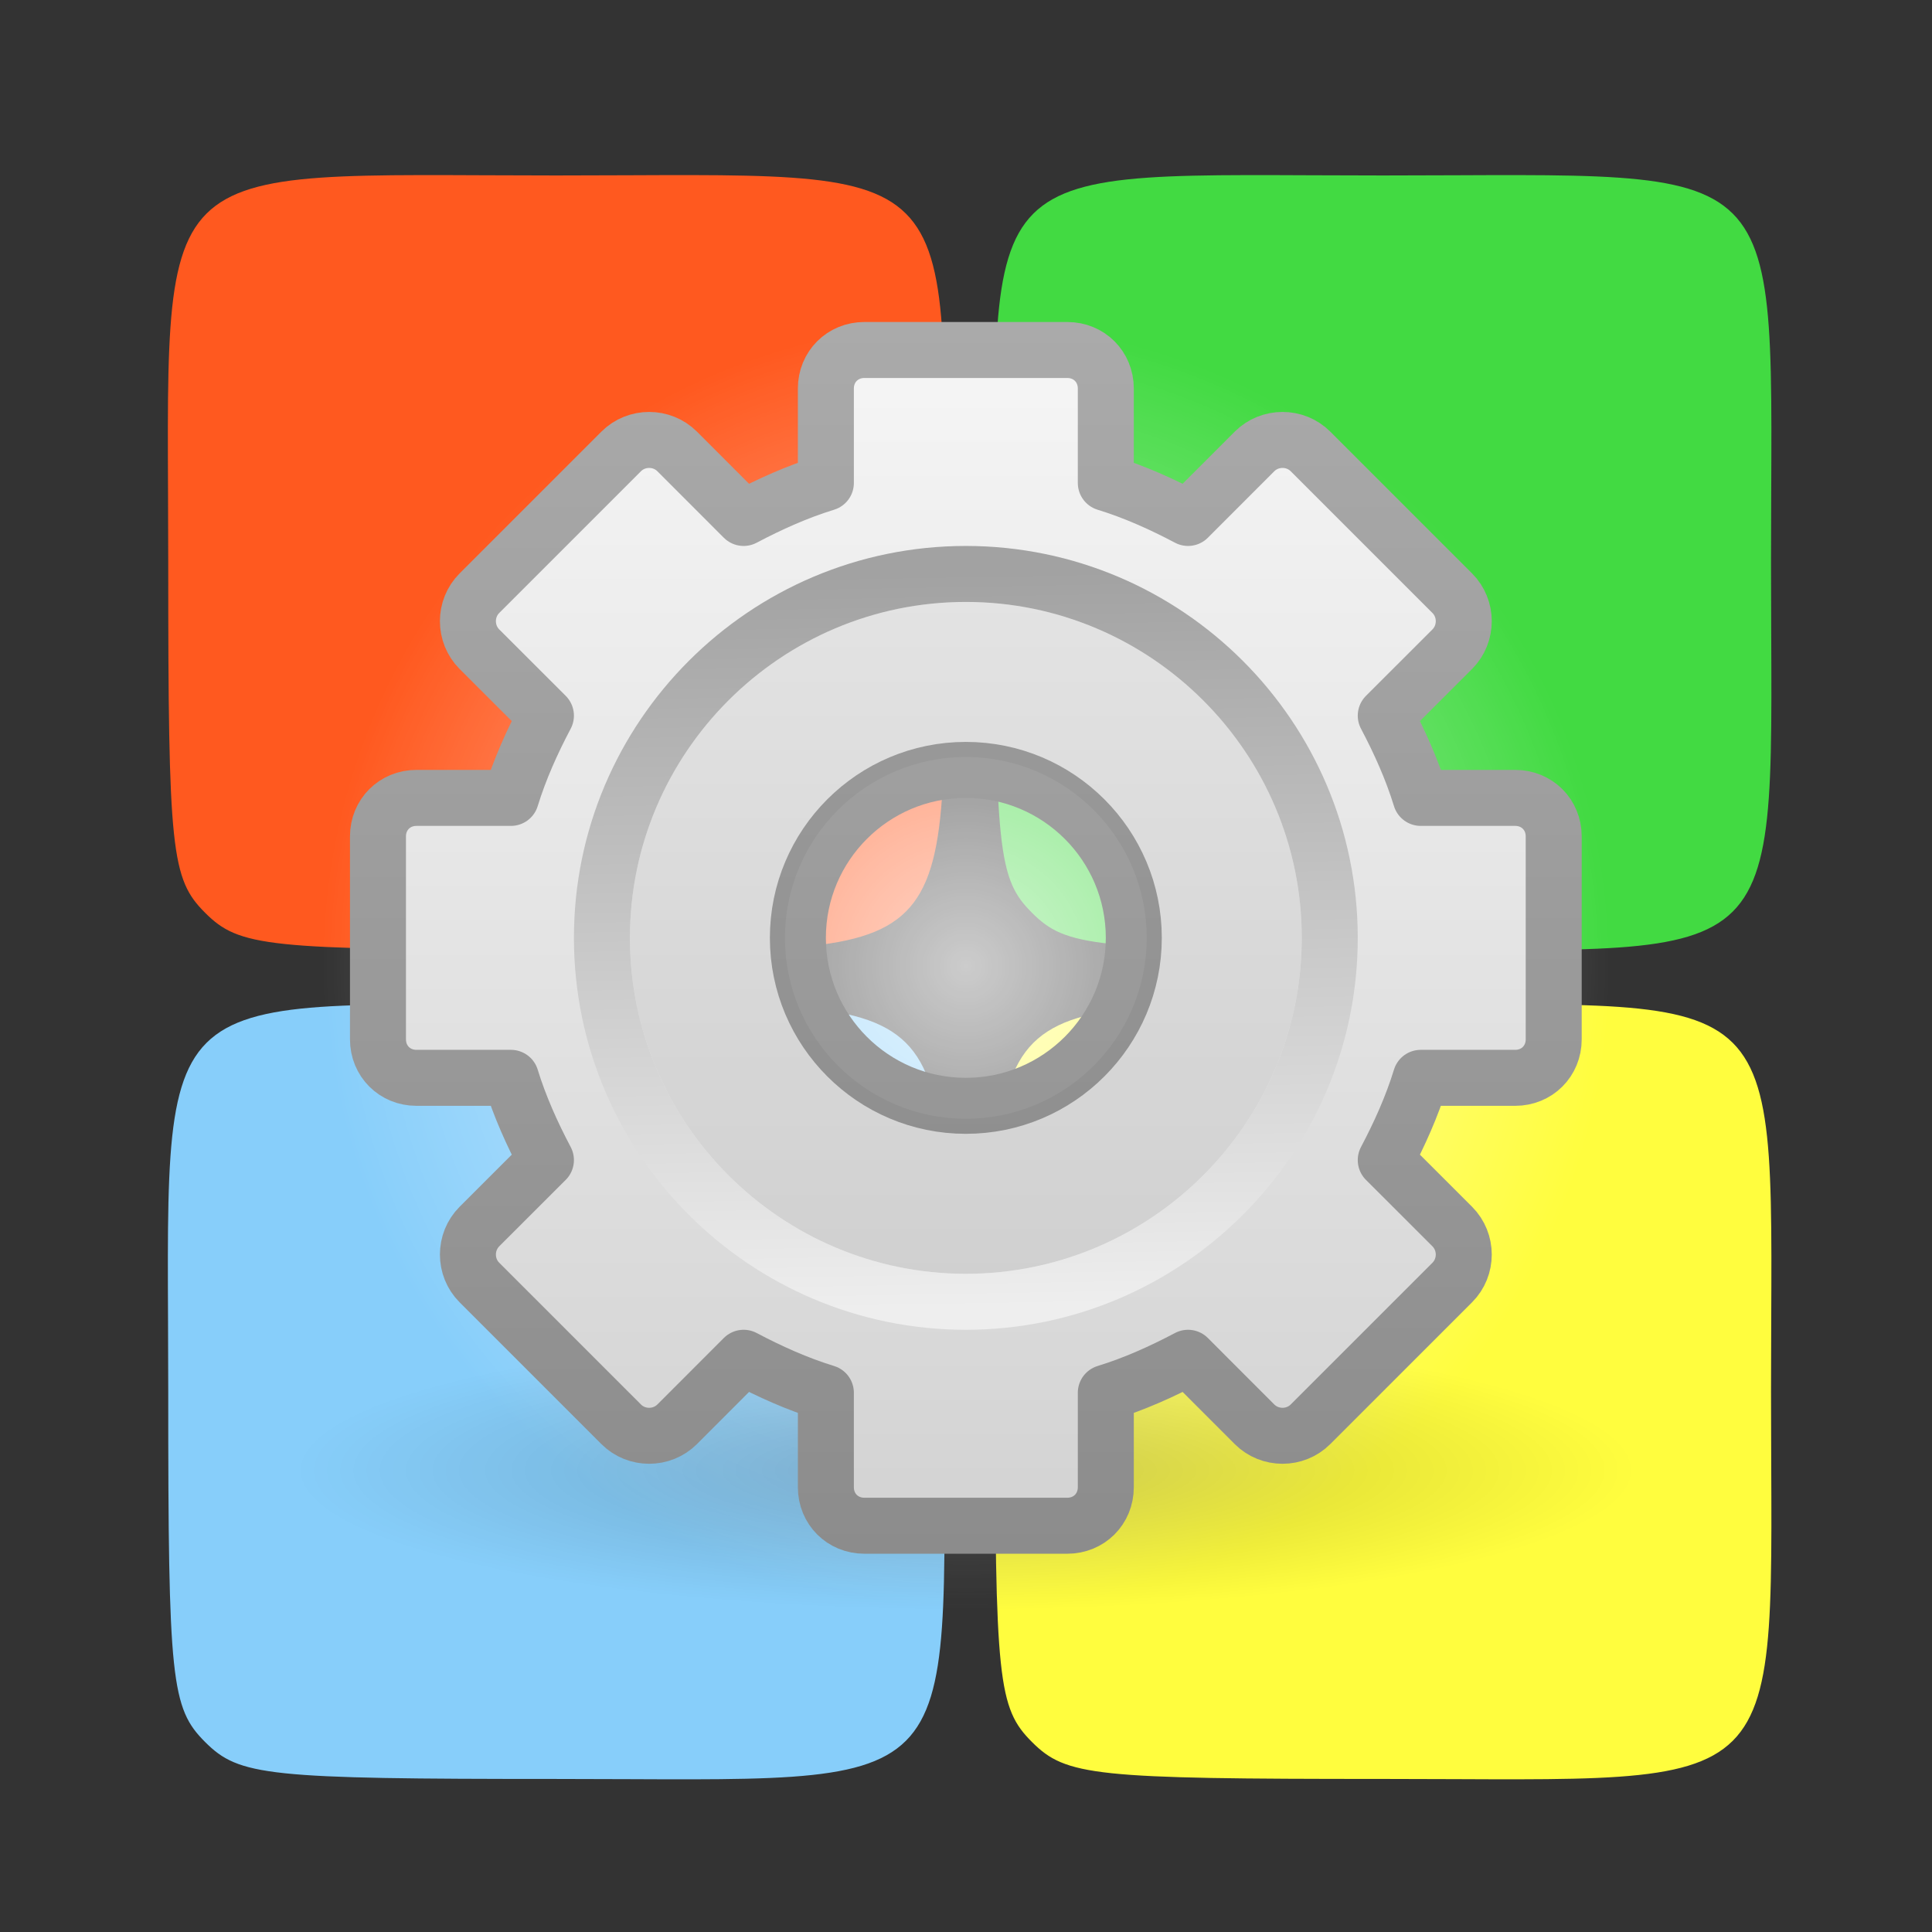 <?xml version="1.0" encoding="UTF-8" standalone="no"?>
<!-- Created with Inkscape (http://www.inkscape.org/) -->
<svg
   xmlns:dc="http://purl.org/dc/elements/1.1/"
   xmlns:cc="http://creativecommons.org/ns#"
   xmlns:rdf="http://www.w3.org/1999/02/22-rdf-syntax-ns#"
   xmlns:svg="http://www.w3.org/2000/svg"
   xmlns="http://www.w3.org/2000/svg"
   xmlns:xlink="http://www.w3.org/1999/xlink"
   xmlns:sodipodi="http://sodipodi.sourceforge.net/DTD/sodipodi-0.dtd"
   xmlns:inkscape="http://www.inkscape.org/namespaces/inkscape"
   version="1.0"
   width="48"
   height="48"
   id="svg2188"
   sodipodi:version="0.32"
   inkscape:version="0.46"
   sodipodi:docname="winecfg.svg"
   inkscape:output_extension="org.inkscape.output.svg.inkscape">
  <rect width="100%" height="100%" fill="#333333" stroke="none"/>
  <sodipodi:namedview
     inkscape:window-height="480"
     inkscape:window-width="640"
     inkscape:pageshadow="2"
     inkscape:pageopacity="0.0"
     guidetolerance="10.0"
     gridtolerance="10.0"
     objecttolerance="10.0"
     borderopacity="1.0"
     bordercolor="#666666"
     pagecolor="#ffffff"
     id="base"
     showgrid="false"
     inkscape:zoom="6.2219733"
     inkscape:cx="30.679846"
     inkscape:cy="17.497776"
     inkscape:current-layer="svg2188" />
  <defs
     id="defs2190">
    <linearGradient
       id="linearGradient3267">
      <stop
         style="stop-color:#ffffff;stop-opacity:1;"
         offset="0"
         id="stop3269" />
      <stop
         style="stop-color:#ffffff;stop-opacity:0;"
         offset="1"
         id="stop3271" />
    </linearGradient>
    <inkscape:perspective
       sodipodi:type="inkscape:persp3d"
       inkscape:vp_x="0 : 44.709999 : 1"
       inkscape:vp_y="0 : 1000 : 0"
       inkscape:vp_z="89.199997 : 44.709999 : 1"
       inkscape:persp3d-origin="44.599998 : 29.806666 : 1"
       id="perspective12" />
    <radialGradient
       inkscape:collect="always"
       xlink:href="#linearGradient3267"
       id="radialGradient3273"
       cx="24"
       cy="24"
       fx="24"
       fy="24"
       r="16"
       gradientUnits="userSpaceOnUse" />
    <radialGradient
       gradientTransform="matrix(1.66,0,0,0.346,0.873,-3.961)"
       gradientUnits="userSpaceOnUse"
       xlink:href="#linearGradient10691"
       id="radialGradient2411"
       fy="73.616"
       fx="6.703"
       r="7.228"
       cy="73.616"
       cx="6.703" />
    <linearGradient
       id="linearGradient10691">
      <stop
         offset="0"
         style="stop-color:#000000;stop-opacity:1"
         id="stop10693" />
      <stop
         offset="1"
         style="stop-color:#000000;stop-opacity:0"
         id="stop10695" />
    </linearGradient>
    <linearGradient
       gradientTransform="translate(-24.5,0)"
       gradientUnits="userSpaceOnUse"
       xlink:href="#linearGradient3309"
       id="linearGradient3218"
       y2="23"
       x2="34"
       y1="1"
       x1="34" />
    <linearGradient
       gradientUnits="userSpaceOnUse"
       id="linearGradient3309"
       y2="122.899"
       x2="63.999"
       y1="3.1"
       x1="63.999">
      <stop
         offset="0"
         style="stop-color:#f6f6f6;stop-opacity:1"
         id="stop3311" />
      <stop
         offset="1"
         style="stop-color:#d2d2d2;stop-opacity:1"
         id="stop3313" />
    </linearGradient>
    <linearGradient
       gradientTransform="translate(-24.5,0)"
       gradientUnits="userSpaceOnUse"
       xlink:href="#linearGradient3397"
       id="linearGradient3228"
       y2="23.02"
       x2="40"
       y1="1"
       x1="40" />
    <linearGradient
       id="linearGradient3397">
      <stop
         offset="0"
         style="stop-color:#aaaaaa;stop-opacity:1"
         id="stop3399" />
      <stop
         offset="1"
         style="stop-color:#8c8c8c;stop-opacity:1"
         id="stop3401" />
    </linearGradient>
    <linearGradient
       gradientTransform="matrix(0.156,0,0,0.156,2.001,2.157)"
       gradientUnits="userSpaceOnUse"
       xlink:href="#linearGradient5128"
       id="linearGradient3241"
       y2="20.895"
       x2="84.639"
       y1="105.105"
       x1="86.133" />
    <linearGradient
       id="linearGradient5128">
      <stop
         offset="0"
         style="stop-color:#eeeeee;stop-opacity:1"
         id="stop5130" />
      <stop
         offset="1"
         style="stop-color:#a2a2a2;stop-opacity:1"
         id="stop5132" />
    </linearGradient>
    <inkscape:perspective
       id="perspective3082"
       inkscape:persp3d-origin="12 : 8 : 1"
       inkscape:vp_z="24 : 12 : 1"
       inkscape:vp_y="0 : 1000 : 0"
       inkscape:vp_x="0 : 12 : 1"
       sodipodi:type="inkscape:persp3d" />
  </defs>
  <g
     transform="matrix(0.459,0,0,0.458,-131.122,-256.646)"
     id="layer1"
     style="stroke:none;stroke-opacity:1">
    <path
       d="M 296.775,609.881 C 294.932,608.038 294.775,606.548 294.775,590.881 C 294.775,568.402 293.296,569.881 315.775,569.881 C 338.254,569.881 336.775,568.402 336.775,590.881 C 336.775,613.36 338.254,611.881 315.775,611.881 C 300.108,611.881 298.618,611.724 296.775,609.881 z"
       style="fill:#ff591f;fill-opacity:1;stroke:none;stroke-width:0.4;stroke-miterlimit:4;stroke-dasharray:none;stroke-opacity:1"
       id="path2925" />
    <path
       d="M 296.775,654.864 C 294.931,653.021 294.775,651.53 294.775,635.864 C 294.775,613.385 293.296,614.864 315.775,614.864 C 338.253,614.864 336.775,613.385 336.775,635.864 C 336.775,658.342 338.253,656.864 315.775,656.864 C 300.108,656.864 298.618,656.707 296.775,654.864 z"
       style="fill:#87cefa;fill-opacity:1;stroke:none;stroke-width:0.4;stroke-miterlimit:4;stroke-dasharray:none;stroke-opacity:1"
       id="path3840" />
    <path
       d="M 341.531,654.863 C 339.688,653.02 339.531,651.53 339.531,635.863 C 339.531,613.385 338.053,614.863 360.531,614.863 C 383.01,614.863 381.531,613.385 381.531,635.863 C 381.531,658.342 383.01,656.863 360.531,656.863 C 344.865,656.863 343.375,656.706 341.531,654.863 z"
       style="fill:#fffd3e;fill-opacity:1;stroke:none;stroke-width:0.4;stroke-miterlimit:4;stroke-dasharray:none;stroke-opacity:1"
       id="path3848" />
    <path
       d="M 341.531,609.881 C 339.688,608.038 339.531,606.548 339.531,590.881 C 339.531,568.403 338.053,569.881 360.531,569.881 C 383.01,569.881 381.531,568.403 381.531,590.881 C 381.531,613.36 383.01,611.881 360.531,611.881 C 344.865,611.881 343.375,611.724 341.531,609.881 z"
       style="fill:#42da42;fill-opacity:1;stroke:none;stroke-width:0.4;stroke-miterlimit:4;stroke-dasharray:none;stroke-opacity:1"
       id="path4747" />
  </g>
  <rect
     style="opacity:0.75;fill:url(#radialGradient3273);fill-opacity:1;stroke:none;stroke-width:0.3;stroke-miterlimit:4;stroke-dasharray:none;stroke-opacity:1"
     id="rect3265"
     width="32"
     height="32"
     x="8"
     y="8" />
  <g
     id="g3101"
     transform="matrix(1.391,0,0,1.391,7.304,6.609)">
    <g
       id="g2486">
      <path
         style="opacity:0.2;fill:url(#radialGradient2411);fill-opacity:1;fill-rule:nonzero;stroke:none;stroke-width:0.8;stroke-linecap:butt;stroke-linejoin:miter;marker:none;marker-start:none;marker-mid:none;marker-end:none;stroke-miterlimit:4;stroke-dashoffset:0;stroke-opacity:1;visibility:visible;display:inline;overflow:visible"
         id="path10689"
         d="M 24,21.5 C 24,22.881 18.627,24 12,24 C 5.373,24 3e-07,22.881 3e-07,21.5 C 3e-07,20.119 5.373,19 12,19 C 18.627,19 24,20.119 24,21.5 z" />
      <path
         style="opacity:1;fill:url(#linearGradient3218);fill-opacity:1;fill-rule:nonzero;stroke:url(#linearGradient3228);stroke-width:1;stroke-linecap:butt;stroke-linejoin:round;marker:none;marker-start:none;marker-mid:none;marker-end:none;stroke-miterlimit:4;stroke-dasharray:none;stroke-dashoffset:0;stroke-opacity:1;visibility:visible;display:block;overflow:visible;enable-background:accumulate"
         id="rect2426"
         d="M 10.188,1.5 C 9.799,1.5 9.5,1.799 9.5,2.188 L 9.5,3.875 C 8.988,4.032 8.497,4.254 8.031,4.5 L 6.844,3.312 C 6.569,3.038 6.118,3.038 5.844,3.312 L 3.312,5.844 C 3.038,6.118 3.038,6.569 3.312,6.844 L 4.5,8.031 C 4.254,8.497 4.032,8.988 3.875,9.5 L 2.188,9.5 C 1.799,9.5 1.5,9.799 1.5,10.188 L 1.5,13.812 C 1.5,14.201 1.799,14.5 2.188,14.5 L 3.875,14.5 C 4.032,15.012 4.254,15.503 4.5,15.969 L 3.312,17.156 C 3.038,17.431 3.038,17.882 3.312,18.156 L 5.844,20.688 C 6.118,20.962 6.569,20.962 6.844,20.688 L 8.031,19.5 C 8.497,19.746 8.988,19.968 9.5,20.125 L 9.5,21.812 C 9.5,22.201 9.799,22.5 10.188,22.5 L 13.812,22.5 C 14.201,22.5 14.5,22.201 14.5,21.812 L 14.5,20.125 C 15.012,19.968 15.503,19.746 15.969,19.5 L 17.156,20.688 C 17.431,20.962 17.882,20.962 18.156,20.688 L 20.688,18.156 C 20.962,17.882 20.962,17.431 20.688,17.156 L 19.5,15.969 C 19.746,15.503 19.968,15.012 20.125,14.5 L 21.812,14.5 C 22.201,14.5 22.5,14.201 22.5,13.812 L 22.5,10.188 C 22.5,9.799 22.201,9.5 21.812,9.5 L 20.125,9.5 C 19.968,8.988 19.746,8.497 19.5,8.031 L 20.688,6.844 C 20.962,6.569 20.962,6.118 20.688,5.844 L 18.156,3.312 C 17.882,3.038 17.431,3.038 17.156,3.312 L 15.969,4.5 C 15.503,4.254 15.012,4.032 14.5,3.875 L 14.5,2.188 C 14.5,1.799 14.201,1.5 13.812,1.5 L 10.188,1.5 z M 12,9 C 13.656,9 15,10.344 15,12 C 15,13.656 13.656,15 12,15 C 10.344,15 9,13.656 9,12 C 9,10.344 10.344,9 12,9 z" />
      <path
         style="opacity:0.05;fill:#000000;fill-opacity:1;stroke:none;stroke-width:1;stroke-miterlimit:4;stroke-dasharray:none"
         id="path3315"
         d="M 12,6 C 8.692,6 6,8.692 6,12 C 6,15.308 8.692,18 12,18 C 15.308,18 18,15.308 18,12 C 18,8.692 15.308,6 12,6 z M 12,8.769 C 13.783,8.769 15.231,10.217 15.231,12 C 15.231,13.783 13.783,15.231 12,15.231 C 10.217,15.231 8.769,13.783 8.769,12 C 8.769,10.217 10.217,8.769 12,8.769 z" />
      <path
         style="fill:none;stroke:url(#linearGradient3241);stroke-width:1;stroke-miterlimit:4;stroke-dasharray:none"
         id="path28"
         d="M 12,5.5 C 8.416,5.5 5.5,8.416 5.5,12 C 5.5,15.584 8.416,18.5 12,18.5 C 15.584,18.5 18.5,15.584 18.5,12 C 18.5,8.416 15.584,5.5 12,5.5 z" />
    </g>
  </g>
</svg>
